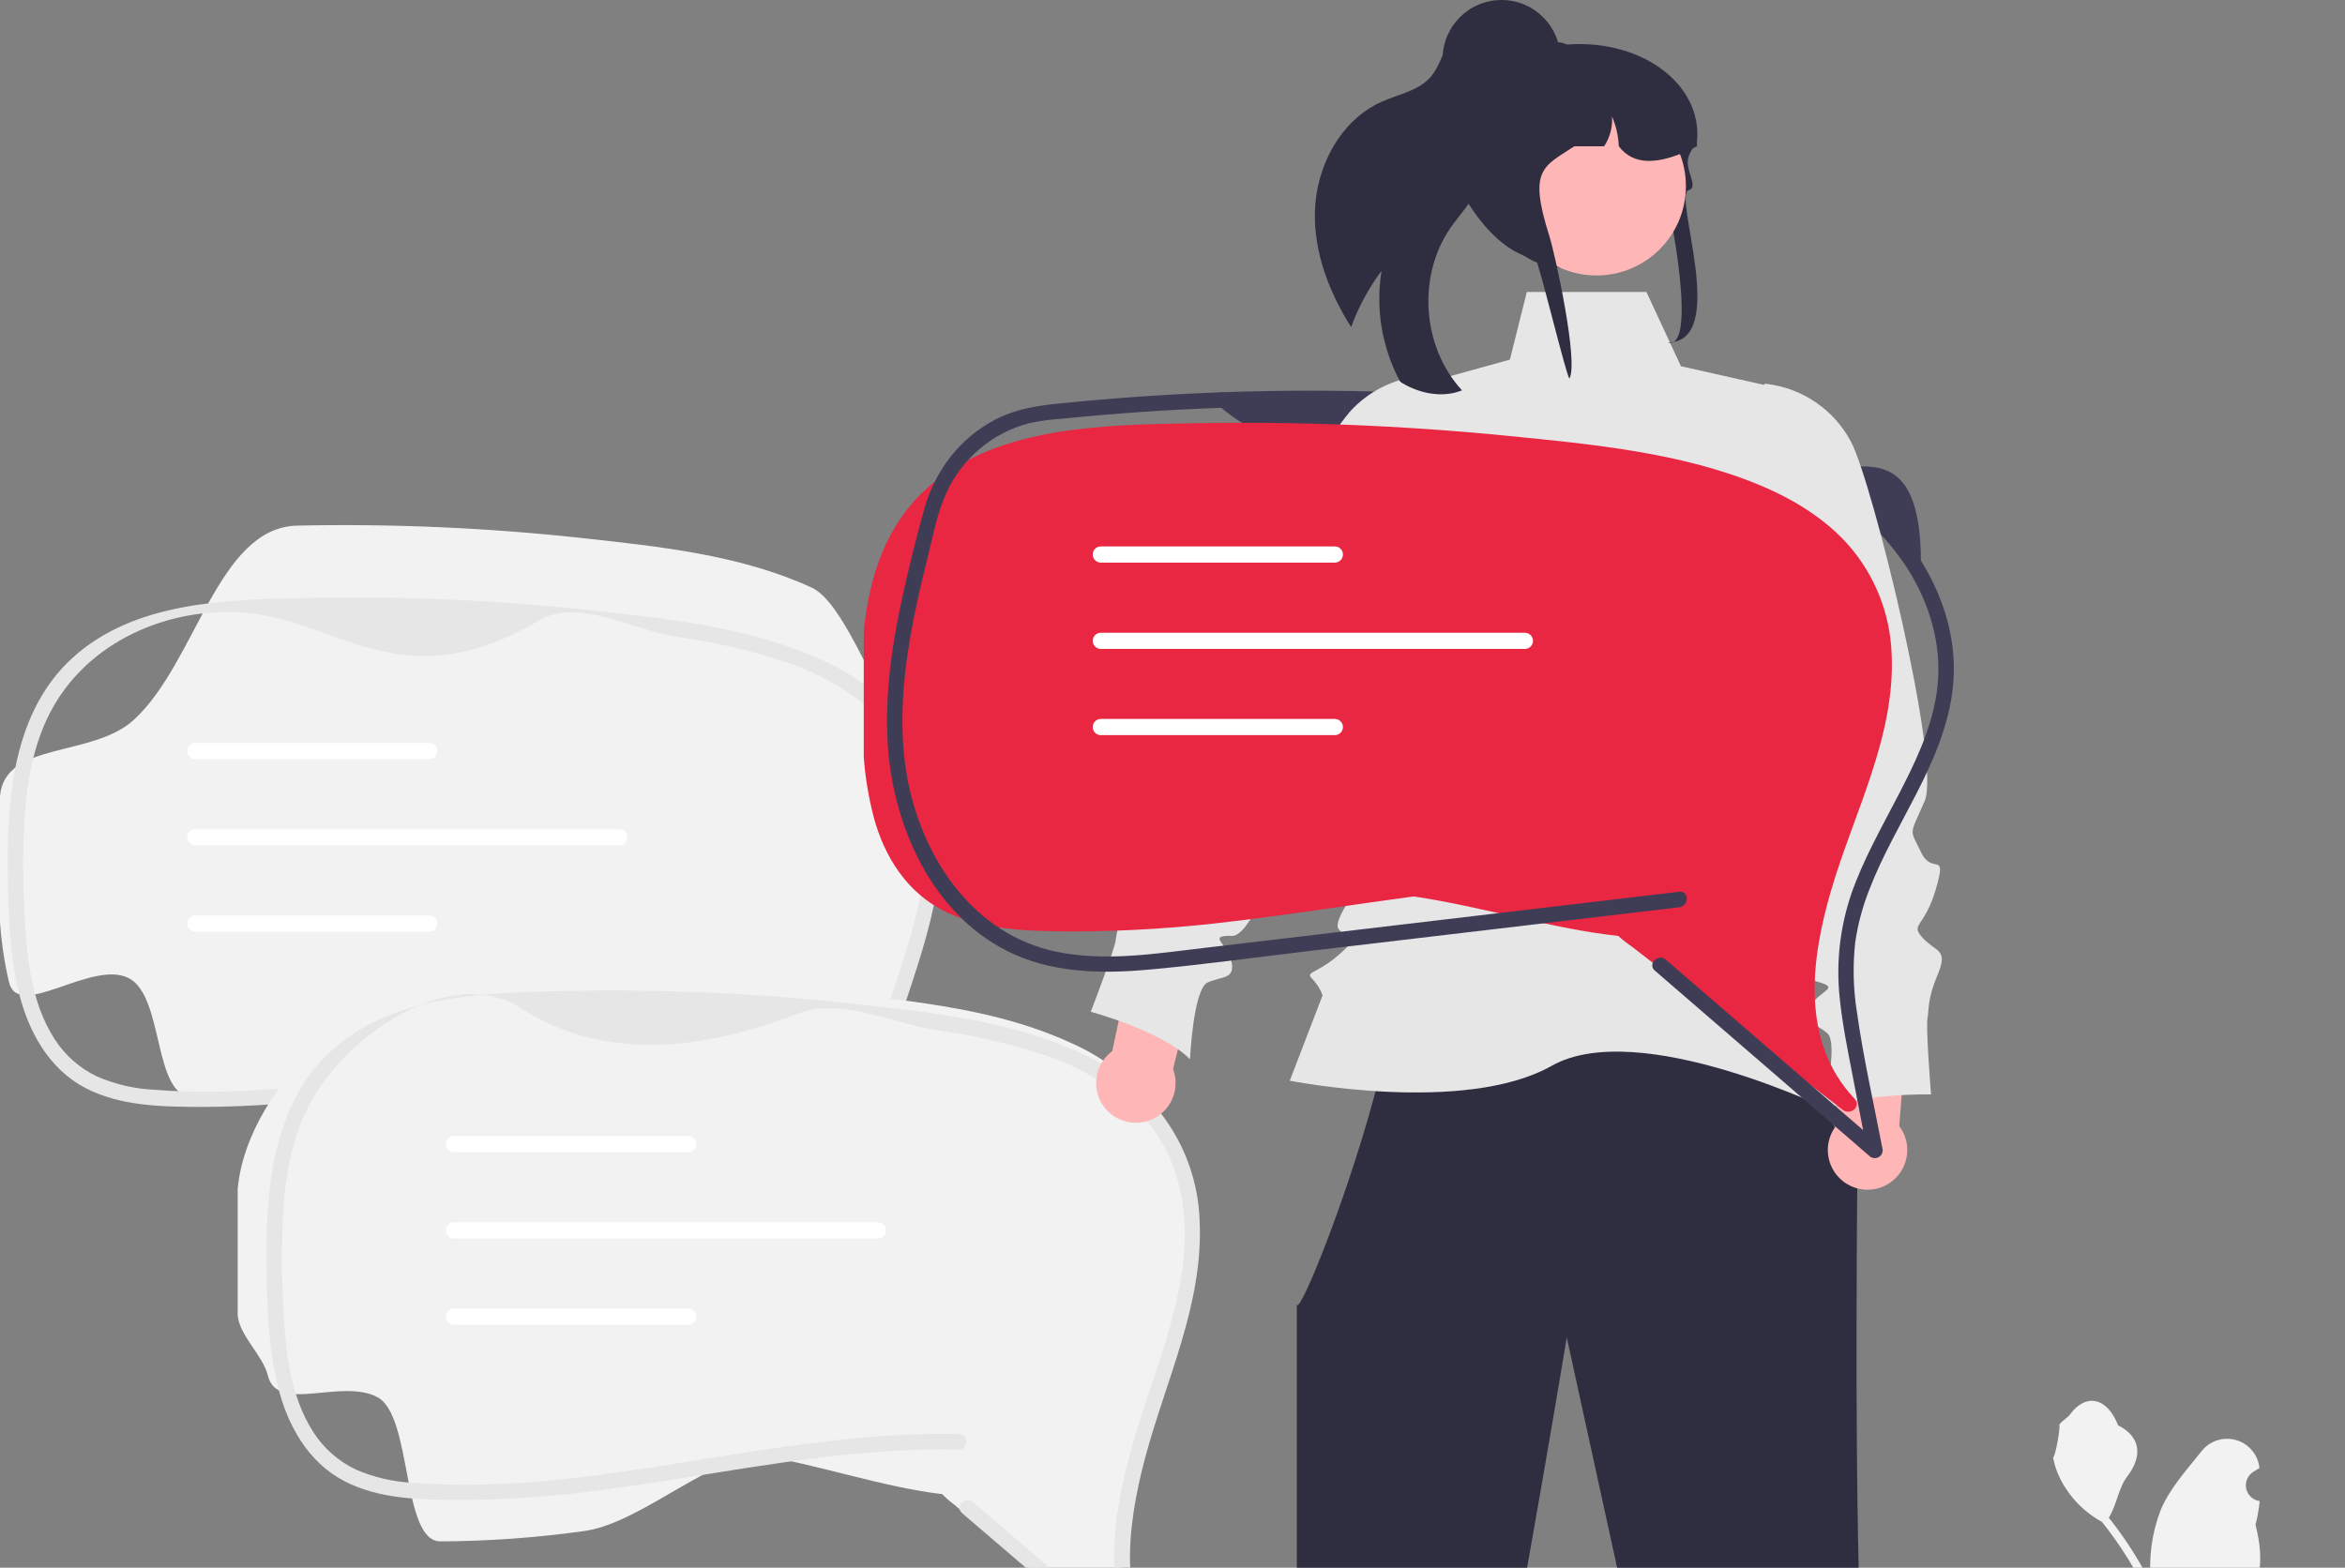 <svg width="332" height="222" viewBox="0 0 332 222" fill="none" xmlns="http://www.w3.org/2000/svg">
<rect x="0" y="0" width="332" height="222" fill="#808080" stroke="none"/>
<g clip-path="url(#clip0_1_167)">
<path d="M172.905 57.748C186.499 69.118 201.654 59.599 216.179 58.871C222.914 58.534 229.637 60.157 236.275 61.368C242.577 62.518 248.855 64.189 254.615 67.04C260.894 70.039 266.235 74.694 270.062 80.504C270.822 81.691 271.968 80.814 271.96 79.395C271.868 64.322 265.348 65.543 258.541 66.654C252.069 67.711 246.568 61.291 240.181 59.91C233.499 58.566 226.745 57.604 219.952 57.028C212.589 56.297 205.207 55.802 197.806 55.541C189.509 55.248 181.208 55.252 172.905 55.551C171.494 55.601 171.487 57.798 172.905 57.748L172.905 57.748Z" fill="#3F3D56"/>
<path d="M127.052 179.007C127.246 179.215 127.351 179.49 127.346 179.775C127.341 180.059 127.226 180.331 127.025 180.532C126.823 180.733 126.552 180.849 126.267 180.854C125.982 180.859 125.707 180.753 125.498 180.559C116.516 172.862 107.533 165.171 98.551 157.484C98.54 157.472 98.528 157.462 98.514 157.454C97.89 156.986 97.3 156.475 96.749 155.924C88.389 154.95 79.201 151.727 70.497 150.329C62.811 151.471 55.148 152.833 47.44 153.844C40.725 154.777 33.955 155.261 27.175 155.294C21.658 155.265 23.254 141.128 18.25 138.521C13.048 135.811 2.616 144.58 1.282 139.102C0.623 136.298 0.195 133.445 0 130.571V112.709C0.711 104.932 13.099 107.331 18.982 101.905C27.811 93.761 30.809 74.658 42.106 74.43C55.57 74.147 69.038 74.736 82.425 76.195C93.342 77.396 104.822 78.561 114.919 83.211C119.249 85.21 123.33 96.774 126.311 100.531C129.715 104.919 131.641 110.272 131.814 115.822C132.349 127.605 126.986 138.385 124.048 149.509C121.498 159.139 120.062 170.812 127.052 179.007Z" fill="#F2F2F2"/>
<path d="M99.572 158.612C108.678 166.414 117.786 174.215 126.896 182.014C127.104 182.208 127.38 182.314 127.665 182.309C127.95 182.304 128.221 182.189 128.423 181.987C128.625 181.786 128.74 181.514 128.745 181.229C128.75 180.944 128.644 180.669 128.45 180.46C121.461 172.272 122.897 160.598 125.444 150.963C128.386 139.838 133.749 129.062 133.212 117.281C133.042 111.73 131.115 106.376 127.708 101.988C124.629 98.296 120.728 95.375 116.318 93.458C106.223 88.808 94.744 87.638 83.822 86.44C70.437 84.98 56.971 84.389 43.508 84.673C32.208 84.905 18.988 85.112 10.16 93.257C2.12 100.676 1.022 112.342 1.099 122.642C1.144 128.609 1.259 134.739 2.678 140.563C4.012 146.037 6.905 151.369 12.109 154.078C17.114 156.684 23.06 156.724 28.572 156.751C35.352 156.722 42.122 156.237 48.837 155.297C62.275 153.54 75.585 150.702 89.133 149.845C92.448 149.635 95.773 149.541 99.095 149.611C100.51 149.64 100.509 147.443 99.095 147.414C85.922 147.139 72.885 149.4 59.925 151.459C47.389 153.45 34.575 155.328 21.851 154.32C19.061 154.19 16.319 153.555 13.755 152.448C11.28 151.272 9.185 149.424 7.711 147.115C4.398 141.958 3.77 135.499 3.484 129.483C3.158 124.277 3.206 119.054 3.629 113.855C4.117 108.814 5.293 103.7 7.978 99.348C14.104 89.421 26.49 85.29 37.061 87.073C48.965 89.082 58.071 98.592 76.235 87.904C81.937 84.549 89.409 89.218 95.952 90.205C100.841 90.879 105.664 91.97 110.368 93.466C114.893 94.847 119.109 97.087 122.786 100.064C126.634 103.317 129.312 107.737 130.414 112.653C132.937 123.972 127.936 135.271 124.632 145.864C121.686 155.307 119.173 166.397 123.139 175.925C124.064 178.139 125.332 180.194 126.896 182.014L128.45 180.46C119.343 172.658 110.235 164.858 101.126 157.059C100.057 156.143 98.495 157.69 99.572 158.612H99.572Z" fill="#E6E6E6"/>
<path d="M60.767 107.496H27.636C27.332 107.496 27.04 107.376 26.825 107.161C26.61 106.946 26.489 106.654 26.489 106.351C26.489 106.047 26.61 105.755 26.825 105.54C27.04 105.326 27.332 105.205 27.636 105.205H60.767C61.071 105.205 61.363 105.326 61.578 105.54C61.793 105.755 61.914 106.047 61.914 106.351C61.914 106.654 61.793 106.946 61.578 107.161C61.363 107.376 61.071 107.496 60.767 107.496Z" fill="white"/>
<path d="M60.767 131.929H27.636C27.485 131.929 27.336 131.9 27.197 131.842C27.058 131.784 26.932 131.7 26.825 131.594C26.719 131.487 26.634 131.361 26.577 131.222C26.519 131.083 26.489 130.934 26.489 130.783C26.489 130.633 26.519 130.484 26.577 130.345C26.634 130.206 26.719 130.08 26.825 129.973C26.932 129.867 27.058 129.782 27.197 129.725C27.336 129.667 27.485 129.638 27.636 129.638H60.767C61.071 129.638 61.363 129.758 61.578 129.973C61.793 130.188 61.914 130.48 61.914 130.783C61.914 131.087 61.793 131.379 61.578 131.594C61.363 131.808 61.071 131.929 60.767 131.929Z" fill="white"/>
<path d="M87.675 119.721H27.636C27.332 119.721 27.04 119.6 26.825 119.385C26.61 119.17 26.489 118.879 26.489 118.575C26.489 118.271 26.61 117.98 26.825 117.765C27.04 117.55 27.332 117.429 27.636 117.429H87.675C87.98 117.429 88.271 117.55 88.486 117.765C88.701 117.98 88.822 118.271 88.822 118.575C88.822 118.879 88.701 119.17 88.486 119.385C88.271 119.6 87.98 119.721 87.675 119.721Z" fill="white"/>
<path d="M163.685 234.664C163.879 234.872 163.984 235.147 163.979 235.432C163.974 235.716 163.859 235.988 163.658 236.189C163.456 236.39 163.185 236.506 162.9 236.511C162.615 236.516 162.34 236.41 162.131 236.216C153.149 228.519 144.166 220.827 135.184 213.14C135.174 213.129 135.161 213.119 135.147 213.111C134.524 212.643 133.933 212.132 133.382 211.581C125.022 210.607 115.834 207.384 107.13 205.986C99.445 207.128 90.316 215.813 82.608 216.824C75.892 217.757 69.122 218.242 62.342 218.274C56.825 218.245 58.422 200.446 53.417 197.839C48.215 195.13 39.249 200.237 37.915 194.759C37.234 191.969 33.87 189.106 33.65 186.228V168.366C34.361 160.589 39.513 152.885 45.396 147.458C54.224 139.315 67.442 139.102 78.739 138.875C92.203 138.591 105.671 139.181 119.058 140.64C129.975 141.841 141.456 143.006 151.552 147.656C155.962 149.575 159.863 152.496 162.945 156.188C166.348 160.576 168.274 165.929 168.447 171.479C168.982 183.262 163.619 194.041 160.681 205.165C158.131 214.796 156.695 226.469 163.685 234.664Z" fill="#F2F2F2"/>
<path d="M136.205 214.269C145.312 222.071 154.42 229.872 163.529 237.671C163.738 237.865 164.013 237.971 164.298 237.966C164.583 237.961 164.855 237.845 165.057 237.644C165.258 237.443 165.373 237.171 165.378 236.886C165.383 236.601 165.278 236.326 165.083 236.117C158.094 227.929 159.53 216.255 162.078 206.62C165.02 195.494 170.383 184.718 169.846 172.938C169.676 167.387 167.749 162.033 164.342 157.645C161.262 153.953 157.362 151.032 152.952 149.115C142.856 144.465 131.378 143.295 120.456 142.097C107.07 140.637 93.604 140.046 80.142 140.33C68.841 140.562 55.621 140.768 46.793 148.914C38.754 156.333 37.655 167.999 37.733 178.299C37.778 184.266 37.892 190.395 39.312 196.219C40.646 201.694 43.539 207.026 48.742 209.735C53.748 212.34 59.694 212.381 65.206 212.408C71.986 212.379 78.756 211.893 85.47 210.954C98.909 209.197 112.219 206.359 125.766 205.501C129.082 205.292 132.407 205.198 135.728 205.268C137.143 205.297 137.143 203.1 135.728 203.071C122.556 202.795 109.519 205.056 96.559 207.115C84.023 209.107 71.208 210.985 58.484 209.977C55.695 209.846 52.952 209.212 50.389 208.105C47.913 206.929 45.819 205.081 44.344 202.771C41.032 197.615 40.404 191.156 40.118 185.14C39.791 179.934 39.84 174.711 40.263 169.512C40.751 164.471 41.926 159.357 44.612 155.005C50.738 145.078 64.704 136.894 73.695 142.73C83.967 149.399 97.104 149.687 112.869 143.561C119.036 141.165 126.043 144.875 132.585 145.862C137.475 146.536 142.298 147.627 147.001 149.123C151.526 150.503 155.743 152.743 159.419 155.72C163.267 158.973 165.946 163.394 167.047 168.309C169.57 179.629 164.57 190.928 161.265 201.521C158.319 210.964 155.806 222.053 159.773 231.581C160.698 233.795 161.965 235.85 163.529 237.671L165.083 236.117C155.977 228.315 146.869 220.515 137.759 212.715C136.691 211.8 135.129 213.347 136.205 214.269H136.205Z" fill="#E6E6E6"/>
<path d="M97.401 163.153H64.269C63.965 163.153 63.673 163.032 63.459 162.817C63.244 162.603 63.123 162.311 63.123 162.007C63.123 161.703 63.244 161.412 63.459 161.197C63.673 160.982 63.965 160.862 64.269 160.862H97.401C97.705 160.862 97.996 160.982 98.211 161.197C98.426 161.412 98.547 161.703 98.547 162.007C98.547 162.311 98.426 162.603 98.211 162.817C97.996 163.032 97.705 163.153 97.401 163.153Z" fill="white"/>
<path d="M97.401 187.586H64.269C63.965 187.586 63.673 187.465 63.459 187.25C63.244 187.035 63.123 186.744 63.123 186.44C63.123 186.136 63.244 185.845 63.459 185.63C63.673 185.415 63.965 185.294 64.269 185.294H97.401C97.705 185.294 97.996 185.415 98.211 185.63C98.426 185.845 98.547 186.136 98.547 186.44C98.547 186.744 98.426 187.035 98.211 187.25C97.996 187.465 97.705 187.586 97.401 187.586Z" fill="white"/>
<path d="M124.309 175.377H64.269C63.965 175.377 63.673 175.257 63.459 175.042C63.244 174.827 63.123 174.536 63.123 174.232C63.123 173.928 63.244 173.636 63.459 173.422C63.673 173.207 63.965 173.086 64.269 173.086H124.309C124.613 173.086 124.904 173.207 125.119 173.422C125.334 173.636 125.455 173.928 125.455 174.232C125.455 174.536 125.334 174.827 125.119 175.042C124.904 175.257 124.613 175.377 124.309 175.377Z" fill="white"/>
<path d="M242.491 128.717L262.971 165.38C262.971 165.38 262.116 240.783 264.838 243.58C267.56 246.377 270.024 248.885 267.56 248.863C265.096 248.84 265.891 266.678 265.891 266.678L220.465 301.83L209.475 293.042L237.046 259.026L221.82 189.399C221.82 189.399 210.881 255.244 208.909 257.215C206.938 259.185 205.749 259.171 207.822 261.149C209.895 263.127 207.822 267.599 207.822 267.599L186.21 312.433L174.488 310.955C174.488 310.955 176.52 274.354 183.597 258.641V184.387C183.064 190.754 207.997 126.317 192.75 131.153C197.574 129.623 242.491 128.717 242.491 128.717Z" fill="#2F2E41"/>
<path d="M233.096 41.344H216.165L213.768 50.928L200.75 54.526C200.75 54.526 194.311 97.206 199.719 100.648C205.127 104.091 201.356 114.86 201.356 114.86C201.356 114.86 187.889 129.397 189.505 131.551C191.121 133.705 194.4 130.428 190.606 134.22C186.812 138.012 184.657 137.474 185.734 138.551C186.4 139.234 186.917 140.048 187.25 140.942L182.604 153.035C182.604 153.035 207.282 157.935 219.671 150.935C232.061 143.935 259.534 157.396 259.534 157.396C259.534 157.396 258.121 150.329 256.942 149.286C255.763 148.243 253.015 150.88 254.928 147.407C256.841 143.935 258.457 145.55 256.841 143.935C255.225 142.32 248.222 120.782 248.222 120.782C248.222 120.782 242.835 108.937 248.76 104.091C254.686 99.245 256.942 83.351 256.942 83.351L249.839 54.526L237.987 51.863L233.096 41.344Z" fill="#E6E6E6"/>
<path d="M166.075 151.388L170.142 135.096L161.155 131.476L157.469 148.853C156.628 149.475 155.977 150.319 155.59 151.291C155.203 152.262 155.094 153.322 155.277 154.352C155.459 155.381 155.925 156.34 156.623 157.119C157.32 157.898 158.221 158.468 159.225 158.763C160.228 159.059 161.294 159.069 162.303 158.792C163.312 158.515 164.223 157.962 164.935 157.196C165.647 156.43 166.131 155.48 166.332 154.454C166.534 153.428 166.445 152.366 166.075 151.388V151.388Z" fill="#FFB6B6"/>
<path d="M205.575 53.437L205.307 53.391C202.812 52.962 200.25 53.148 197.843 53.932C195.436 54.716 193.257 56.075 191.493 57.89C186.89 62.624 166.342 97.828 167.081 103.711C167.771 109.198 168.036 107.977 165.526 110.779C163.016 113.58 162.061 109.314 162.022 115.147C161.984 120.979 164.213 120.929 161.843 122.355C159.473 123.781 157.906 122.787 158.339 126.722C158.772 130.658 158.11 131.702 157.969 133.077C157.829 134.452 154.427 143.277 154.427 143.277C154.427 143.277 164.441 145.965 168.479 149.99C168.479 149.99 168.938 140.031 170.977 139.127C173.016 138.223 174.914 138.694 174.341 136.135C173.768 133.575 170.825 132.441 174.43 132.531C178.036 132.62 183.605 113.455 183.605 113.455L207.687 69.538L205.575 53.437Z" fill="#E6E6E6"/>
<path d="M259.921 159.458L260.644 142.683L270.289 141.759L268.893 159.468C269.523 160.302 269.908 161.296 270.003 162.338C270.099 163.379 269.902 164.426 269.435 165.362C268.968 166.297 268.249 167.084 267.359 167.634C266.469 168.184 265.444 168.474 264.398 168.473C263.351 168.472 262.326 168.179 261.438 167.628C260.549 167.076 259.832 166.288 259.366 165.351C258.901 164.415 258.707 163.367 258.805 162.326C258.903 161.285 259.289 160.292 259.921 159.458Z" fill="#FFB6B6"/>
<path d="M249.839 54.331L250.109 54.363C252.623 54.66 255.027 55.564 257.112 56.998C259.198 58.433 260.902 60.353 262.078 62.594C265.149 68.439 274.864 108.022 272.485 113.454C270.267 118.52 270.359 117.275 271.971 120.673C273.583 124.071 275.71 120.25 274.092 125.854C272.474 131.458 270.35 130.778 272.218 132.817C274.086 134.856 275.87 134.348 274.339 137.999C272.807 141.65 273.146 142.839 272.89 144.197C272.634 145.556 273.393 154.983 273.393 154.983C273.393 154.983 263.027 154.722 258.013 157.436C258.013 157.436 260.398 147.756 258.7 146.311C257.001 144.866 255.047 144.78 256.323 142.488C257.599 140.196 260.743 139.943 257.26 139.007C253.777 138.07 253.875 118.113 253.875 118.113L243.245 69.173L249.839 54.331Z" fill="#E6E6E6"/>
<path d="M186.161 30.036C186.027 35.813 188.186 41.406 191.289 46.319C192.326 43.466 193.777 40.782 195.597 38.352C194.725 43.735 195.653 49.255 198.237 54.058C198.328 54.123 198.423 54.183 198.52 54.239C201.049 55.759 204.255 56.375 206.991 55.277C201.338 49.187 200.619 39.096 205.358 32.264C206.7 30.326 208.435 28.612 209.266 26.406C210.578 22.886 209.317 19.011 208.521 15.341C207.777 11.926 207.647 7.861 209.939 5.358C209.694 5.008 209.361 4.73 208.973 4.552C208.585 4.373 208.156 4.301 207.731 4.342C206.318 4.542 205.289 5.77 204.634 7.034C203.979 8.299 203.547 9.701 202.633 10.793C200.942 12.838 198.062 13.321 195.636 14.399C189.758 17.015 186.302 23.609 186.161 30.036Z" fill="#2F2E41"/>
<path d="M235.635 26.734C235.299 25.559 237.614 32.741 236.497 32.871C231.409 33.454 224.425 36.492 220.881 37.908C220.721 37.89 220.562 37.871 220.407 37.848C220.027 37.806 219.656 37.746 219.29 37.677C211.039 36.116 207.865 23.447 207.865 23.331C207.865 22.762 209.233 7.119 211.387 6.887C211.953 6.826 212.522 6.795 213.091 6.795H218.437C219.543 6.557 220.665 6.394 221.793 6.309H221.802C232.565 5.489 241.051 12.046 240.258 20.024C240.253 20.033 240.244 20.043 240.239 20.052C240.009 20.395 239.807 20.719 239.629 21.029C239.455 21.321 239.31 21.599 239.183 21.862C238.202 23.9 240.724 26.464 239.052 26.942C236.828 27.578 244.9 48.497 236.098 48.497C240.38 49.714 236.561 29.975 235.635 26.734Z" fill="#2F2E41"/>
<path d="M226.027 39.008C233.018 39.008 238.685 33.344 238.685 26.356C238.685 19.369 233.018 13.705 226.027 13.705C219.037 13.705 213.37 19.369 213.37 26.356C213.37 33.344 219.037 39.008 226.027 39.008Z" fill="#FFB6B6"/>
<path d="M240.258 20.714C240.046 20.825 239.84 20.927 239.629 21.029C239.408 21.136 239.187 21.242 238.967 21.339C234.729 23.261 231.279 23.474 229.185 20.714C229.129 19.262 228.803 17.833 228.223 16.5C228.326 17.99 227.933 19.471 227.106 20.714H222.891C218.55 23.594 216.32 23.895 219.334 33.351C220.174 35.986 223.514 51.317 222.2 53.591C221.82 53.549 217.775 36.756 217.409 36.687C209.158 35.126 203.915 21.538 204.586 20.77C204.583 18.584 205.086 16.427 206.055 14.468C207.282 11.985 209.194 9.906 211.566 8.476C212.979 7.791 214.453 7.237 215.968 6.823C216.006 6.814 216.039 6.804 216.076 6.795C216.541 6.67 217.015 6.554 217.489 6.457C218.468 6.25 219.459 6.1 220.455 6.008C220.526 6.003 220.596 5.999 220.662 5.999C221.06 5.999 221.45 6.107 221.793 6.309C221.798 6.309 221.798 6.313 221.802 6.313C222.047 6.456 222.261 6.647 222.431 6.874C222.731 7.255 222.893 7.727 222.891 8.212H227.585C227.759 8.212 227.932 8.217 228.106 8.226C231.238 8.333 234.218 9.604 236.462 11.792C238.706 13.979 240.053 16.925 240.239 20.052C240.253 20.274 240.258 20.492 240.258 20.714Z" fill="#2F2E41"/>
<path d="M212.583 16.67C217.188 16.67 220.922 12.938 220.922 8.335C220.922 3.732 217.188 0 212.583 0C207.978 0 204.244 3.732 204.244 8.335C204.244 12.938 207.978 16.67 212.583 16.67Z" fill="#2F2E41"/>
<path d="M291.817 259.459C292.157 259.474 292.494 259.385 292.782 259.203C293.071 259.02 293.296 258.754 293.427 258.44C293.559 258.125 293.59 257.778 293.518 257.445C293.445 257.112 293.272 256.809 293.022 256.578L292.908 256.125C292.923 256.089 292.938 256.053 292.953 256.017C293.296 255.207 293.871 254.516 294.606 254.032C295.34 253.547 296.201 253.29 297.081 253.294C297.961 253.297 298.821 253.56 299.552 254.05C300.282 254.54 300.852 255.235 301.189 256.047C302.536 259.29 304.251 262.539 304.674 265.967C304.86 267.483 304.781 269.019 304.442 270.508C307.606 263.61 309.249 256.112 309.259 248.523C309.26 246.619 309.154 244.716 308.942 242.823C308.767 241.272 308.524 239.732 308.213 238.202C306.518 229.904 302.877 222.126 297.59 215.508C295.031 214.112 292.961 211.966 291.66 209.359C291.189 208.421 290.856 207.421 290.671 206.388C290.96 206.426 291.76 202.032 291.542 201.762C291.944 201.152 292.664 200.849 293.103 200.253C295.289 197.292 298.299 197.809 299.871 201.833C303.228 203.527 303.26 206.336 301.2 209.037C299.89 210.756 299.71 213.081 298.56 214.921C298.678 215.073 298.801 215.219 298.919 215.371C301.082 218.15 302.967 221.135 304.547 224.282C304.163 220.756 304.621 217.19 305.885 213.876C307.166 210.787 309.567 208.186 311.681 205.516C312.24 204.799 312.999 204.264 313.863 203.978C314.726 203.692 315.655 203.668 316.532 203.91C317.409 204.152 318.195 204.648 318.79 205.335C319.385 206.023 319.762 206.872 319.875 207.774C319.879 207.814 319.884 207.853 319.888 207.892C319.574 208.069 319.266 208.257 318.965 208.456C318.588 208.709 318.295 209.069 318.126 209.491C317.956 209.912 317.918 210.375 318.017 210.818C318.115 211.262 318.345 211.665 318.676 211.976C319.008 212.286 319.426 212.489 319.875 212.559L319.921 212.566C319.809 213.697 319.611 214.818 319.329 215.919C322.041 226.403 316.186 230.221 307.825 230.393C307.641 230.488 307.461 230.582 307.276 230.672C308.864 235.169 309.86 239.853 310.239 244.607C310.453 247.411 310.441 250.228 310.201 253.031L310.215 252.931C310.821 249.815 312.484 247.003 314.924 244.971C318.547 241.996 323.666 240.9 327.575 238.509C327.991 238.242 328.474 238.1 328.968 238.098C329.461 238.097 329.945 238.237 330.362 238.502C330.779 238.766 331.111 239.145 331.32 239.592C331.528 240.039 331.605 240.536 331.54 241.026L331.524 241.13C330.941 241.367 330.374 241.641 329.825 241.948C329.511 242.125 329.204 242.313 328.903 242.512C328.525 242.765 328.232 243.125 328.063 243.546C327.894 243.968 327.856 244.431 327.954 244.874C328.052 245.318 328.282 245.721 328.614 246.032C328.946 246.342 329.363 246.545 329.812 246.615L329.858 246.622C329.892 246.626 329.92 246.631 329.953 246.636C328.957 249.012 327.56 251.199 325.822 253.102C324.126 262.254 316.842 263.122 309.051 260.457H309.046C308.191 264.17 306.953 267.784 305.35 271.241H292.148C292.1 271.095 292.058 270.943 292.015 270.797C293.237 270.873 294.464 270.8 295.668 270.579C294.689 269.378 293.709 268.167 292.73 266.965C292.708 266.943 292.687 266.919 292.668 266.894C292.171 266.28 291.67 265.669 291.173 265.054L291.172 265.054C291.146 263.169 291.362 261.288 291.816 259.459L291.817 259.459Z" fill="#F2F2F2"/>
<path d="M262.551 155.575C263.571 156.65 262.026 158.046 260.837 157.125C250.92 149.441 241.004 141.761 231.087 134.086C231.075 134.074 231.062 134.064 231.047 134.057C230.362 133.593 229.711 133.083 229.097 132.529C219.868 131.557 209.725 128.339 200.116 126.943C191.631 128.084 183.171 129.443 174.661 130.452C167.24 131.384 159.768 131.868 152.289 131.9C146.198 131.871 139.638 131.834 134.114 129.231C128.371 126.526 125.176 121.203 123.704 115.734C122.978 112.943 122.504 110.092 122.288 107.216V89.383C123.073 81.618 125.467 73.926 131.962 68.508C141.709 60.378 156.3 60.166 168.773 59.939C183.632 59.656 198.494 60.244 213.284 61.701C225.336 62.901 238.011 64.063 249.157 68.706C253.937 70.702 258.442 73.473 261.734 77.224C265.439 81.473 267.582 86.859 267.809 92.491C268.399 104.255 262.479 115.018 259.235 126.124C256.42 135.739 254.835 147.393 262.551 155.575Z" fill="#E92742"/>
<path d="M188.984 79.668H155.852C155.702 79.668 155.553 79.638 155.414 79.581C155.275 79.523 155.148 79.439 155.042 79.332C154.935 79.226 154.851 79.1 154.793 78.961C154.736 78.822 154.706 78.673 154.706 78.522C154.706 78.372 154.736 78.223 154.793 78.084C154.851 77.945 154.935 77.818 155.042 77.712C155.148 77.606 155.275 77.521 155.414 77.464C155.553 77.406 155.702 77.376 155.852 77.376H188.984C189.288 77.376 189.58 77.497 189.794 77.712C190.009 77.927 190.13 78.218 190.13 78.522C190.13 78.826 190.009 79.118 189.794 79.332C189.58 79.547 189.288 79.668 188.984 79.668Z" fill="white"/>
<path d="M188.984 104.101H155.852C155.548 104.101 155.257 103.98 155.042 103.765C154.827 103.55 154.706 103.259 154.706 102.955C154.706 102.651 154.827 102.36 155.042 102.145C155.257 101.93 155.548 101.809 155.852 101.809H188.984C189.288 101.809 189.58 101.93 189.794 102.145C190.009 102.36 190.13 102.651 190.13 102.955C190.13 103.259 190.009 103.55 189.794 103.765C189.58 103.98 189.288 104.101 188.984 104.101Z" fill="white"/>
<path d="M215.892 91.892H155.852C155.548 91.892 155.257 91.772 155.042 91.557C154.827 91.342 154.706 91.05 154.706 90.747C154.706 90.443 154.827 90.151 155.042 89.936C155.257 89.722 155.548 89.601 155.852 89.601H215.892C216.196 89.601 216.488 89.722 216.703 89.936C216.918 90.151 217.038 90.443 217.038 90.747C217.038 91.05 216.918 91.342 216.703 91.557C216.488 91.772 216.196 91.892 215.892 91.892Z" fill="white"/>
<path d="M270.062 80.504C273.133 85.402 274.87 91.039 274.338 96.85C273.879 101.863 271.821 106.578 269.572 111.022C267.241 115.627 264.631 120.098 262.725 124.906C260.632 130.146 259.858 135.82 260.472 141.429C260.849 145.071 261.584 148.663 262.277 152.255L264.391 163.218L266.228 162.149L235.839 135.889C234.774 134.969 233.212 136.516 234.285 137.443L264.674 163.703C264.848 163.866 265.07 163.969 265.308 163.996C265.545 164.023 265.785 163.973 265.991 163.853C266.197 163.733 266.359 163.549 266.453 163.33C266.547 163.11 266.567 162.866 266.511 162.634C265.269 156.193 263.801 149.748 262.891 143.25C262.368 139.973 262.295 136.64 262.673 133.344C263.045 130.831 263.706 128.369 264.642 126.008C268.287 116.488 275.114 108.16 276.43 97.81C277.254 91.326 275.4 84.881 271.96 79.395C271.21 78.2 269.308 79.301 270.062 80.504V80.504Z" fill="#3F3D56"/>
<path d="M237.76 126.278L192.817 131.593L170.345 134.25C163.499 135.059 156.365 136.196 149.524 134.763C138.008 132.352 130.857 121.921 128.607 110.929C127.215 104.125 127.708 97.005 128.879 90.207C129.504 86.583 130.328 82.997 131.219 79.43C132.013 76.251 132.605 72.828 133.976 69.835C135.071 67.402 136.7 65.246 138.742 63.529C140.783 61.81 143.186 60.574 145.771 59.911C147.386 59.58 149.022 59.364 150.668 59.263C152.516 59.077 154.366 58.907 156.217 58.751C159.919 58.439 163.626 58.187 167.337 57.993C169.192 57.897 171.048 57.815 172.904 57.748C174.315 57.696 174.321 55.499 172.904 55.551C165.179 55.834 157.469 56.369 149.773 57.157C146.638 57.48 143.74 57.946 140.91 59.414C138.464 60.692 136.317 62.472 134.607 64.638C132.856 66.872 131.571 69.435 130.829 72.175C129.818 75.815 128.9 79.492 128.062 83.176C126.374 90.602 125.161 98.256 125.724 105.891C126.558 117.182 131.967 129.23 142.463 134.605C148.661 137.78 155.734 137.922 162.526 137.316C170.101 136.64 177.654 135.582 185.205 134.69L231.961 129.161L237.76 128.475C239.148 128.311 239.164 126.112 237.76 126.278H237.76Z" fill="#3F3D56"/>
</g>
<defs>
<clipPath id="clip0_1_167">
<rect width="332" height="222" fill="white"/>
</clipPath>
</defs>
</svg>
